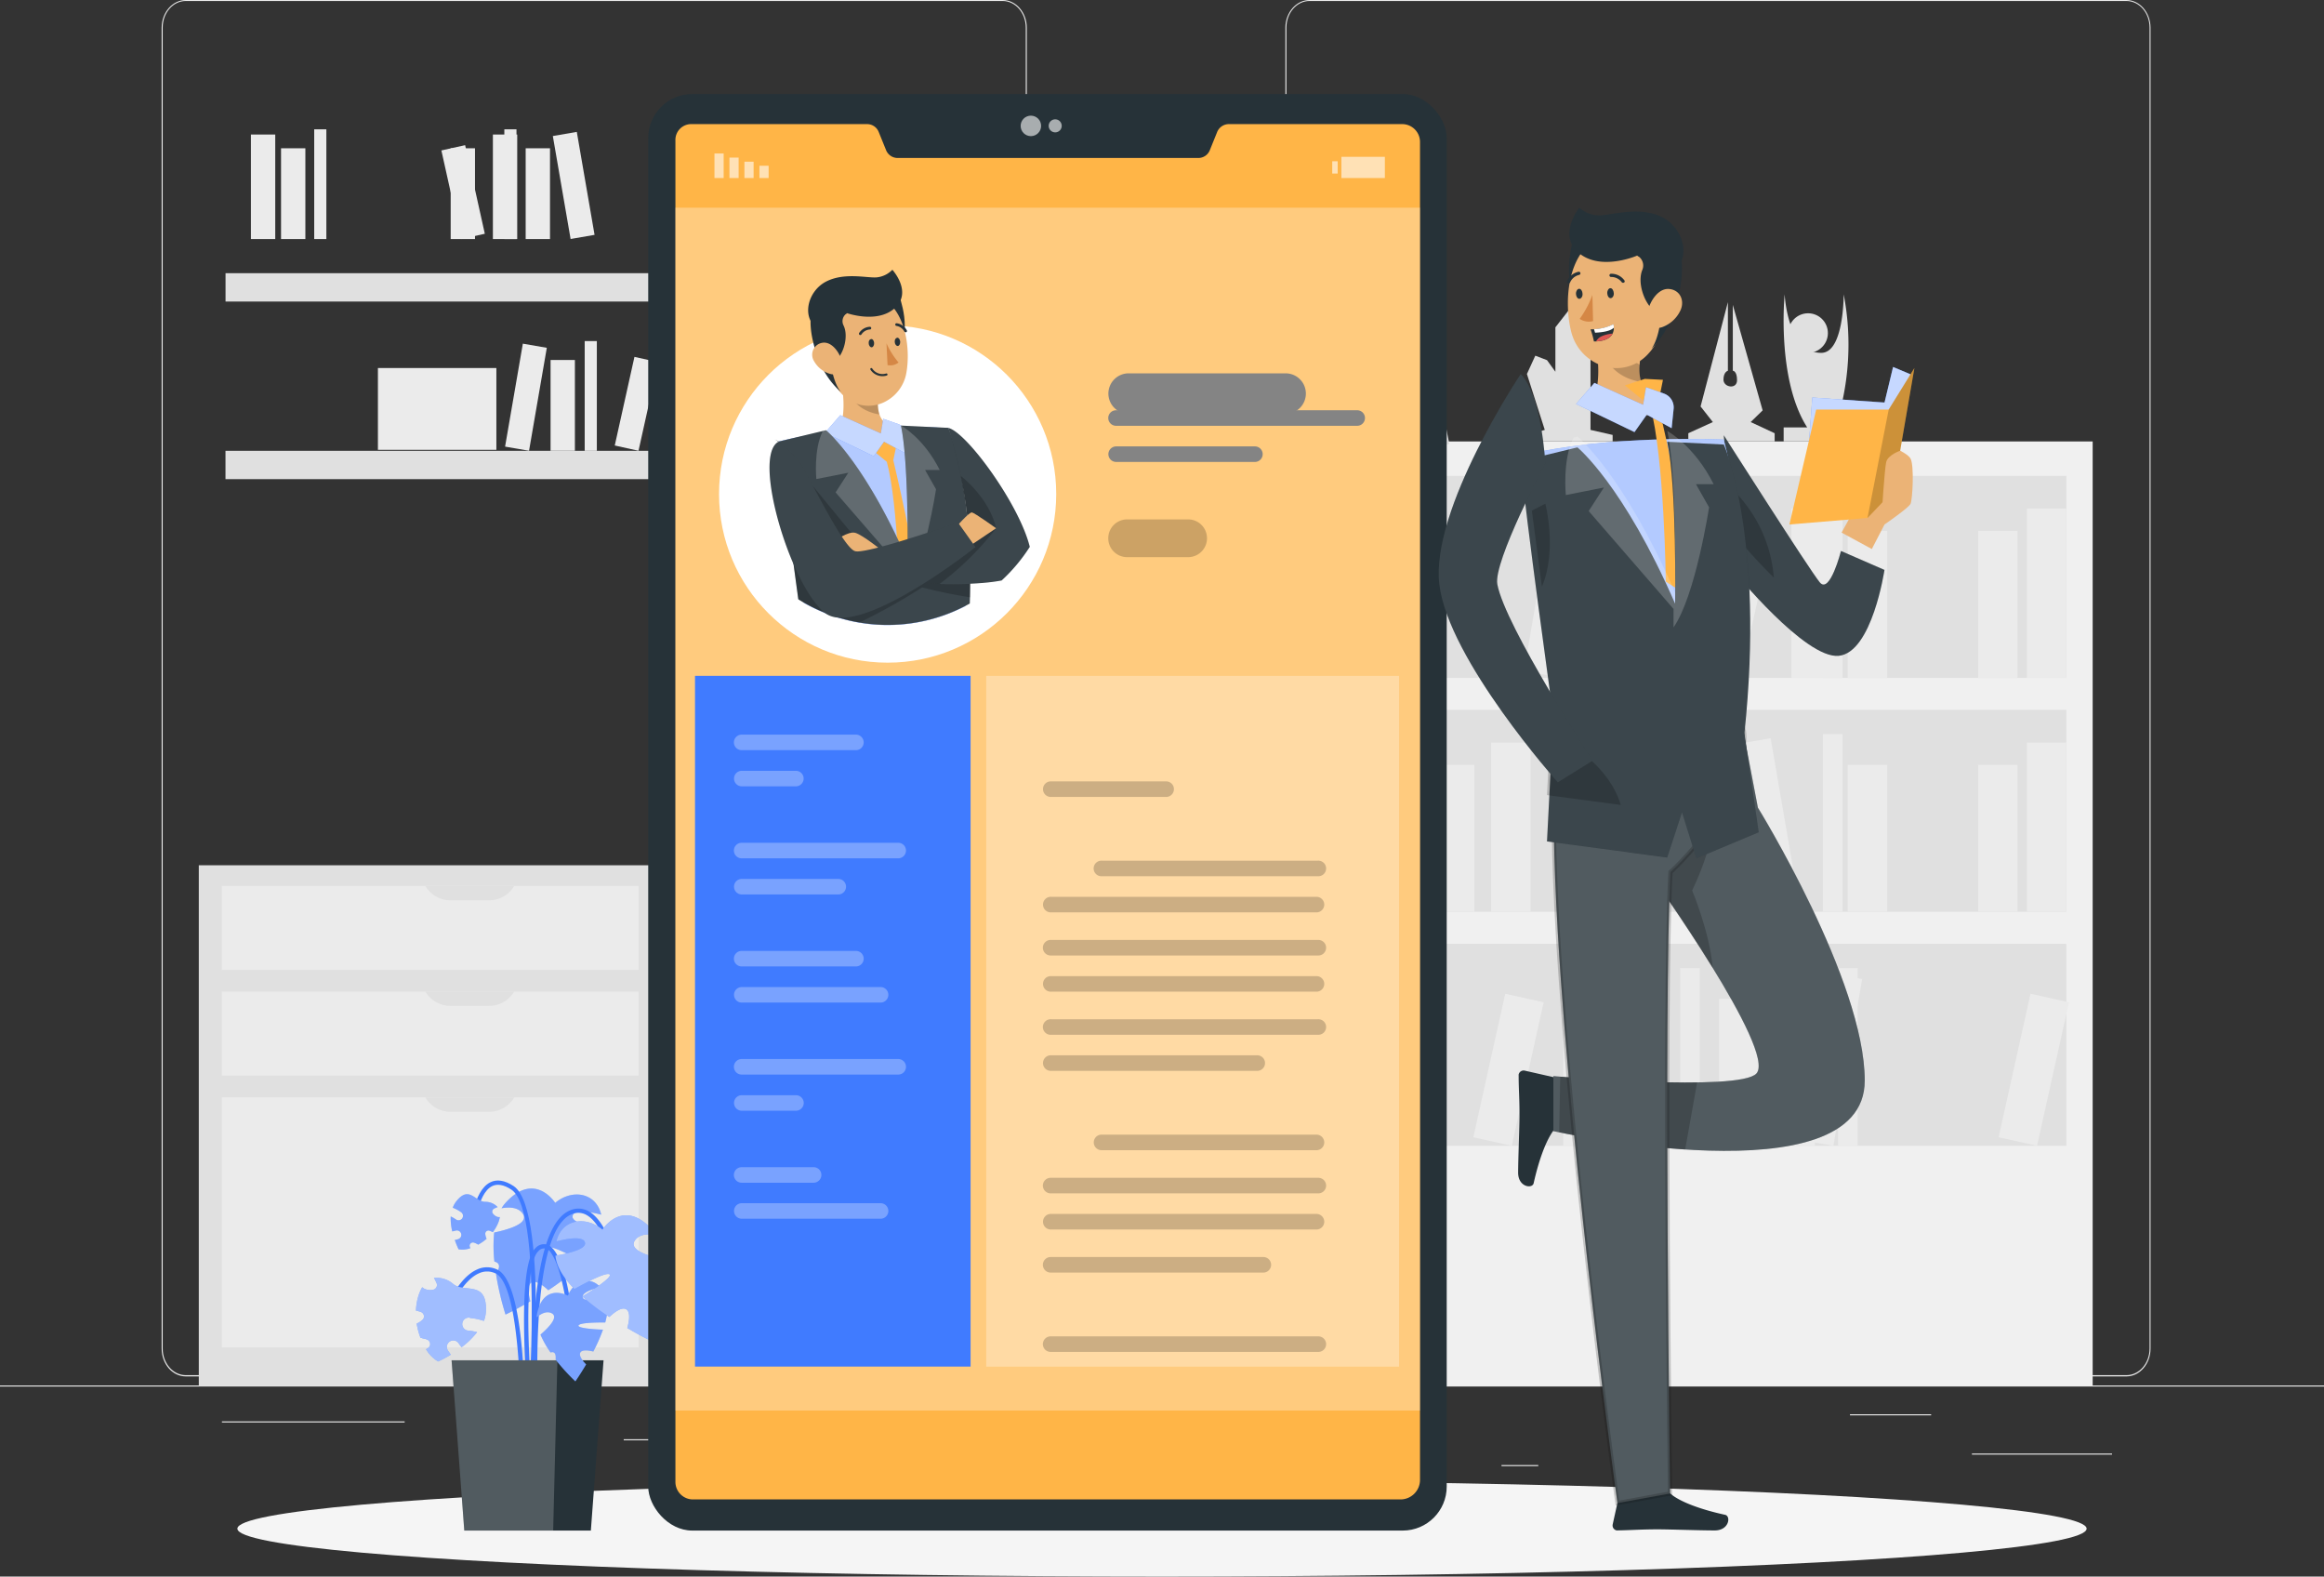 <svg xmlns="http://www.w3.org/2000/svg" width="549.326" height="372.56" viewBox="0 0 549.326 372.56">
  <rect x="0" y="0" width="549.326" height="372.56" fill="#333333" stroke="none"/>
  <g id="Personal_site-rafiki_1_" data-name="Personal site-rafiki (1)" transform="translate(0 -55)">
    <g id="freepik--background-complete--inject-63" transform="translate(0 55)">
      <rect id="Rectangle_221" data-name="Rectangle 221" width="549.326" height="0.25" transform="translate(0 327.4)" fill="#ebebeb"/>
      <rect id="Rectangle_222" data-name="Rectangle 222" width="33.12" height="0.25" transform="translate(466.106 343.49)" fill="#ebebeb"/>
      <rect id="Rectangle_223" data-name="Rectangle 223" width="8.69" height="0.25" transform="translate(354.911 346.21)" fill="#ebebeb"/>
      <rect id="Rectangle_224" data-name="Rectangle 224" width="19.19" height="0.25" transform="translate(437.276 334.21)" fill="#ebebeb"/>
      <rect id="Rectangle_225" data-name="Rectangle 225" width="43.19" height="0.25" transform="translate(52.46 335.89)" fill="#ebebeb"/>
      <rect id="Rectangle_226" data-name="Rectangle 226" width="6.33" height="0.25" transform="translate(115.007 335.89)" fill="#ebebeb"/>
      <rect id="Rectangle_227" data-name="Rectangle 227" width="93.68" height="0.25" transform="translate(147.43 340.11)" fill="#ebebeb"/>
      <path id="Path_495" data-name="Path 495" d="M237,380.259H43.91c-3.15-.006-5.7-2.945-5.7-6.567V61.51c.027-3.6,2.57-6.5,5.7-6.51H237c3.154,0,5.71,2.94,5.71,6.567V373.691C242.71,377.318,240.154,380.259,237,380.259ZM43.91,55.23c-3.012.006-5.45,2.816-5.45,6.28V373.691c0,3.464,2.438,6.273,5.45,6.28H237c3.013-.006,5.454-2.814,5.46-6.28V61.51c-.006-3.466-2.447-6.273-5.46-6.28Z" transform="translate(0 -55)" fill="#ebebeb"/>
      <path id="Path_496" data-name="Path 496" d="M453.31,380.259H260.21c-3.151-.006-5.7-2.943-5.71-6.567V61.51c.033-3.6,2.578-6.5,5.71-6.51h193.1c3.126.012,5.663,2.914,5.69,6.51V373.691C459,377.309,456.456,380.246,453.31,380.259ZM260.21,55.23c-3.013.006-5.454,2.814-5.46,6.28V373.691c.006,3.466,2.447,6.273,5.46,6.28h193.1c3.013-.006,5.454-2.814,5.46-6.28V61.51c-.006-3.466-2.447-6.273-5.46-6.28Z" transform="translate(49.326 -55)" fill="#ebebeb"/>
      <rect id="Rectangle_228" data-name="Rectangle 228" width="176.29" height="223.23" transform="translate(494.646 327.55) rotate(180)" fill="#f0f0f0"/>
      <rect id="Rectangle_229" data-name="Rectangle 229" width="163.83" height="47.74" transform="translate(488.416 160.19) rotate(180)" fill="#e0e0e0"/>
      <rect id="Rectangle_230" data-name="Rectangle 230" width="9.31" height="40.01" transform="translate(488.416 160.18) rotate(180)" fill="#ebebeb"/>
      <rect id="Rectangle_231" data-name="Rectangle 231" width="9.31" height="40.01" transform="translate(432.77 160.18) rotate(180)" fill="#ebebeb"/>
      <rect id="Rectangle_232" data-name="Rectangle 232" width="9.31" height="40.01" transform="matrix(-0.985, -0.17, 0.17, -0.985, 369.396, 160.17)" fill="#ebebeb"/>
      <rect id="Rectangle_233" data-name="Rectangle 233" width="9.31" height="34.74" transform="translate(476.886 160.19) rotate(180)" fill="#ebebeb"/>
      <rect id="Rectangle_234" data-name="Rectangle 234" width="9.31" height="34.74" transform="translate(446.064 160.19) rotate(180)" fill="#ebebeb"/>
      <rect id="Rectangle_235" data-name="Rectangle 235" width="9.31" height="34.74" transform="translate(386.647 160.19) rotate(180)" fill="#ebebeb"/>
      <rect id="Rectangle_236" data-name="Rectangle 236" width="9.31" height="34.74" transform="translate(411.371 160.177) rotate(-167.47)" fill="#ebebeb"/>
      <rect id="Rectangle_237" data-name="Rectangle 237" width="4.65" height="41.99" transform="translate(435.52 160.19) rotate(180)" fill="#ebebeb"/>
      <rect id="Rectangle_238" data-name="Rectangle 238" width="4.65" height="41.99" transform="translate(394.836 160.19) rotate(180)" fill="#ebebeb"/>
      <rect id="Rectangle_239" data-name="Rectangle 239" width="163.83" height="47.74" transform="translate(324.596 167.74)" fill="#e0e0e0"/>
      <rect id="Rectangle_240" data-name="Rectangle 240" width="9.31" height="40.01" transform="translate(302.941 175.47)" fill="#ebebeb"/>
      <rect id="Rectangle_241" data-name="Rectangle 241" width="9.31" height="40.01" transform="translate(352.465 175.47)" fill="#ebebeb"/>
      <rect id="Rectangle_242" data-name="Rectangle 242" width="9.31" height="40.01" transform="matrix(0.985, -0.17, 0.17, 0.985, 409.358, 176.038)" fill="#ebebeb"/>
      <rect id="Rectangle_243" data-name="Rectangle 243" width="9.31" height="34.74" transform="translate(315.63 180.74)" fill="#ebebeb"/>
      <rect id="Rectangle_244" data-name="Rectangle 244" width="9.31" height="34.74" transform="translate(339.171 180.74)" fill="#ebebeb"/>
      <rect id="Rectangle_245" data-name="Rectangle 245" width="9.31" height="34.74" transform="translate(398.588 180.74)" fill="#ebebeb"/>
      <rect id="Rectangle_246" data-name="Rectangle 246" width="9.31" height="34.74" transform="translate(366.677 181.553) rotate(-12.53)" fill="#ebebeb"/>
      <rect id="Rectangle_247" data-name="Rectangle 247" width="4.65" height="41.99" transform="translate(329.324 173.49)" fill="#ebebeb"/>
      <rect id="Rectangle_248" data-name="Rectangle 248" width="4.65" height="41.99" transform="translate(390.197 173.49)" fill="#ebebeb"/>
      <rect id="Rectangle_249" data-name="Rectangle 249" width="9.31" height="40.01" transform="translate(488.416 215.48) rotate(180)" fill="#ebebeb"/>
      <rect id="Rectangle_250" data-name="Rectangle 250" width="9.31" height="34.74" transform="translate(476.886 215.48) rotate(180)" fill="#ebebeb"/>
      <rect id="Rectangle_251" data-name="Rectangle 251" width="9.31" height="34.74" transform="translate(446.064 215.48) rotate(180)" fill="#ebebeb"/>
      <rect id="Rectangle_252" data-name="Rectangle 252" width="4.65" height="41.99" transform="translate(435.52 215.48) rotate(180)" fill="#ebebeb"/>
      <rect id="Rectangle_253" data-name="Rectangle 253" width="163.83" height="47.74" transform="translate(488.416 270.77) rotate(180)" fill="#e0e0e0"/>
      <rect id="Rectangle_254" data-name="Rectangle 254" width="9.31" height="40.01" transform="translate(378.811 270.77) rotate(180)" fill="#ebebeb"/>
      <rect id="Rectangle_255" data-name="Rectangle 255" width="9.31" height="40.01" transform="matrix(-0.985, -0.17, 0.17, -0.985, 315.373, 270.766)" fill="#ebebeb"/>
      <rect id="Rectangle_256" data-name="Rectangle 256" width="9.31" height="34.74" transform="translate(415.646 270.77) rotate(180)" fill="#ebebeb"/>
      <rect id="Rectangle_257" data-name="Rectangle 257" width="9.31" height="34.74" transform="translate(392.105 270.77) rotate(180)" fill="#ebebeb"/>
      <rect id="Rectangle_258" data-name="Rectangle 258" width="9.31" height="34.74" transform="translate(332.688 270.77) rotate(180)" fill="#ebebeb"/>
      <rect id="Rectangle_259" data-name="Rectangle 259" width="9.31" height="34.74" transform="translate(357.342 270.768) rotate(-167.47)" fill="#ebebeb"/>
      <rect id="Rectangle_260" data-name="Rectangle 260" width="4.65" height="41.99" transform="translate(401.796 270.77) rotate(180)" fill="#ebebeb"/>
      <rect id="Rectangle_261" data-name="Rectangle 261" width="4.65" height="41.99" transform="translate(340.934 270.77) rotate(180)" fill="#ebebeb"/>
      <rect id="Rectangle_262" data-name="Rectangle 262" width="9.31" height="40.01" transform="matrix(-0.985, -0.17, 0.17, -0.985, 433.36, 270.76)" fill="#ebebeb"/>
      <rect id="Rectangle_263" data-name="Rectangle 263" width="9.31" height="34.74" transform="translate(428.968 270.77) rotate(180)" fill="#ebebeb"/>
      <rect id="Rectangle_264" data-name="Rectangle 264" width="9.31" height="34.74" transform="translate(481.502 270.761) rotate(-167.47)" fill="#ebebeb"/>
      <rect id="Rectangle_265" data-name="Rectangle 265" width="4.65" height="41.99" transform="translate(439.116 270.77) rotate(180)" fill="#ebebeb"/>
      <path id="Path_497" data-name="Path 497" d="M418.26,159.31V156h-5.37a62.769,62.769,0,0,0,2-31.45s.08,13.73-5.23,13.83c-8.11.14-8.72-13.83-8.72-13.83s-2,20,5.32,31.45H400.7v3.31Z" transform="translate(20.903 -55)" fill="#e0e0e0"/>
      <circle id="Ellipse_23" data-name="Ellipse 23" cx="4.68" cy="4.68" r="4.68" transform="translate(422.701 74.03)" fill="#e0e0e0"/>
      <path id="Path_498" data-name="Path 498" d="M382.26,159.31v-1.93l-5.67-2.64,2.83-2.76-7.05-24.93v15.56s1,0,1,2.24-3.21,1.72-3.21-.13,1.05-2.11,1.05-2.11V126.39l-6.46,24.66,2.9,3.69-5.8,2.64v1.93Z" transform="translate(37.217 -55)" fill="#e0e0e0"/>
      <path id="Path_499" data-name="Path 499" d="M347.53,159.31v-1.53l-5.23-1.19V133.71l-4.48-6.26-3.82,4.9v10.5l-1.98-2.74-2.77-1.06-1.98,4.33,4.22,13.21-4.22,1.19v1.53Z" transform="translate(33.65 -55)" fill="#e0e0e0"/>
      <path id="Path_500" data-name="Path 500" d="M312.84,160.01l-6.41-32.56H286.8l4.65,18.46-6.88,13.4Z" transform="translate(29.756 -55)" fill="#e0e0e0"/>
      <rect id="Rectangle_266" data-name="Rectangle 266" width="130.44" height="6.7" transform="translate(53.31 64.558)" fill="#e0e0e0"/>
      <rect id="Rectangle_267" data-name="Rectangle 267" width="5.75" height="24.7" transform="translate(59.31 31.79)" fill="#ebebeb"/>
      <rect id="Rectangle_268" data-name="Rectangle 268" width="5.75" height="24.7" transform="translate(116.506 31.79)" fill="#ebebeb"/>
      <rect id="Rectangle_269" data-name="Rectangle 269" width="5.75" height="24.7" transform="matrix(0.985, -0.17, 0.17, 0.985, 130.674, 32.147)" fill="#ebebeb"/>
      <rect id="Rectangle_270" data-name="Rectangle 270" width="5.75" height="21.45" transform="translate(66.43 35.04)" fill="#ebebeb"/>
      <rect id="Rectangle_271" data-name="Rectangle 271" width="5.75" height="21.45" transform="translate(106.527 35.04)" fill="#ebebeb"/>
      <rect id="Rectangle_272" data-name="Rectangle 272" width="5.75" height="21.45" transform="translate(124.255 35.04)" fill="#ebebeb"/>
      <rect id="Rectangle_273" data-name="Rectangle 273" width="5.75" height="21.45" transform="translate(104.331 35.551) rotate(-12.53)" fill="#ebebeb"/>
      <rect id="Rectangle_274" data-name="Rectangle 274" width="2.87" height="25.93" transform="translate(74.27 30.56)" fill="#ebebeb"/>
      <rect id="Rectangle_275" data-name="Rectangle 275" width="2.87" height="25.93" transform="translate(119.211 30.56)" fill="#ebebeb"/>
      <rect id="Rectangle_276" data-name="Rectangle 276" width="28" height="19.33" transform="translate(158.198 36.94)" fill="#ebebeb"/>
      <rect id="Rectangle_277" data-name="Rectangle 277" width="130.44" height="6.7" transform="translate(183.74 113.23) rotate(180)" fill="#e0e0e0"/>
      <rect id="Rectangle_278" data-name="Rectangle 278" width="5.75" height="24.7" transform="translate(194.905 106.53) rotate(180)" fill="#ebebeb"/>
      <rect id="Rectangle_279" data-name="Rectangle 279" width="5.75" height="24.7" transform="translate(164.341 106.53) rotate(180)" fill="#ebebeb"/>
      <rect id="Rectangle_280" data-name="Rectangle 280" width="5.75" height="24.7" transform="matrix(-0.985, -0.17, 0.17, -0.985, 125.051, 106.519)" fill="#ebebeb"/>
      <rect id="Rectangle_281" data-name="Rectangle 281" width="5.75" height="21.45" transform="translate(187.074 106.52) rotate(180)" fill="#ebebeb"/>
      <rect id="Rectangle_282" data-name="Rectangle 282" width="5.75" height="21.45" transform="translate(172.557 106.52) rotate(180)" fill="#ebebeb"/>
      <rect id="Rectangle_283" data-name="Rectangle 283" width="5.75" height="21.45" transform="translate(135.889 106.52) rotate(180)" fill="#ebebeb"/>
      <rect id="Rectangle_284" data-name="Rectangle 284" width="5.75" height="21.45" transform="translate(150.925 106.52) rotate(-167.47)" fill="#ebebeb"/>
      <rect id="Rectangle_285" data-name="Rectangle 285" width="2.87" height="25.93" transform="translate(178.647 106.53) rotate(180)" fill="#ebebeb"/>
      <rect id="Rectangle_286" data-name="Rectangle 286" width="2.87" height="25.93" transform="translate(141.075 106.53) rotate(180)" fill="#ebebeb"/>
      <rect id="Rectangle_287" data-name="Rectangle 287" width="28" height="19.33" transform="translate(117.329 106.3) rotate(180)" fill="#ebebeb"/>
      <rect id="Rectangle_288" data-name="Rectangle 288" width="109.39" height="123.08" transform="translate(46.99 204.47)" fill="#e0e0e0"/>
      <rect id="Rectangle_289" data-name="Rectangle 289" width="98.53" height="19.82" transform="translate(52.42 209.37)" fill="#ebebeb"/>
      <rect id="Rectangle_290" data-name="Rectangle 290" width="98.53" height="19.82" transform="translate(52.42 234.34)" fill="#ebebeb"/>
      <rect id="Rectangle_291" data-name="Rectangle 291" width="98.53" height="59.1" transform="translate(52.42 259.31)" fill="#ebebeb"/>
      <path id="Path_501" data-name="Path 501" d="M106.27,267.76H97.1a6.9,6.9,0,0,1-5.94-3.39h21A6.9,6.9,0,0,1,106.27,267.76Z" transform="translate(9.387 -55)" fill="#e0e0e0"/>
      <path id="Path_502" data-name="Path 502" d="M106.27,292.7H97.1a6.9,6.9,0,0,1-5.94-3.39h21A6.9,6.9,0,0,1,106.27,292.7Z" transform="translate(9.387 -55)" fill="#e0e0e0"/>
      <path id="Path_503" data-name="Path 503" d="M106.27,317.73H97.1a6.89,6.89,0,0,1-5.94-3.4h21a6.89,6.89,0,0,1-5.89,3.4Z" transform="translate(9.387 -55)" fill="#e0e0e0"/>
    </g>
    <g id="freepik--Shadow--inject-63" transform="translate(56.11 404.92)">
      <ellipse id="freepik--path--inject-63" cx="218.553" cy="11.32" rx="218.553" ry="11.32" fill="#f5f5f5"/>
    </g>
    <g id="freepik--Plant--inject-63" transform="translate(98.322 333.97)">
      <path id="Path_504" data-name="Path 504" d="M107.85,342.4c-.21,1.47,3.77,2.44,7,3-.26,2.67-2,5.37-4.49,7.89-3.09-1.74-7.49-4-8.3-3.48s3.62,3.53,6.44,5.25a57.058,57.058,0,0,1-6.39,4.84c-1.38-1.29-3-2.43-4-1.81s-.73,2.63-.24,4.42c-3.36,1.95-5.87,3.14-5.87,3.14a67.5,67.5,0,0,1-2.24-9.53c.17-.33.34-.67.49-1,.54-1.25,0-1.78-.88-2a32.82,32.82,0,0,1-.05-6.86c3.79-.8,8.41-2.27,6.68-4.55-1-1.38-3-1.53-4.94-1.19a8.52,8.52,0,0,1,.94-1.27c6.92-7.62,11.74,0,11.74,0,4-3.35,9.66-2.45,10.88,2.79C112.42,341.45,108.11,340.59,107.85,342.4Z" transform="translate(-70.83 -333.97)" fill="#407bff"/>
      <path id="Path_505" data-name="Path 505" d="M107.85,342.4c-.21,1.47,3.77,2.44,7,3-.26,2.67-2,5.37-4.49,7.89-3.09-1.74-7.49-4-8.3-3.48s3.62,3.53,6.44,5.25a57.058,57.058,0,0,1-6.39,4.84c-1.38-1.29-3-2.43-4-1.81s-.73,2.63-.24,4.42c-3.36,1.95-5.87,3.14-5.87,3.14a67.5,67.5,0,0,1-2.24-9.53c.17-.33.34-.67.49-1,.54-1.25,0-1.78-.88-2a32.82,32.82,0,0,1-.05-6.86c3.79-.8,8.41-2.27,6.68-4.55-1-1.38-3-1.53-4.94-1.19a8.52,8.52,0,0,1,.94-1.27c6.92-7.62,11.74,0,11.74,0,4-3.35,9.66-2.45,10.88,2.79C112.42,341.45,108.11,340.59,107.85,342.4Z" transform="translate(-70.83 -333.97)" fill="#fff" opacity="0.3"/>
      <path id="Path_506" data-name="Path 506" d="M99.22,398.39l1-.08c0-.52-4.1-51.53,7.35-56.34a3.88,3.88,0,0,1,3.47.09c4.14,2.15,6.12,11.08,6.14,11.17l1-.21c-.09-.39-2.11-9.48-6.66-11.85a4.88,4.88,0,0,0-4.32-.12C95.07,346.14,99,396.26,99.22,398.39Z" transform="translate(-70.83 -333.97)" fill="#407bff"/>
      <path id="Path_507" data-name="Path 507" d="M97.78,397.28c.2-2.29,4.87-56.26-3.87-62-2.09-1.38-4-1.67-5.54-.87-4.13,2.09-4.68,10.91-4.7,11.29l1,.05c0-.08.53-8.62,4.15-10.45,1.24-.62,2.77-.35,4.55.81,8.24,5.41,3.46,60.52,3.41,61.08Z" transform="translate(-70.83 -333.97)" fill="#407bff"/>
      <path id="Path_508" data-name="Path 508" d="M96.46,401.65C96.53,399.89,98,358.58,90,355a5.55,5.55,0,0,0-4.73,0c-5.46,2.4-8.83,12.58-9,13l1,.31c0-.1,3.37-10.18,8.42-12.4a4.56,4.56,0,0,1,3.92,0c6.1,2.77,6.3,34,5.86,45.74Z" transform="translate(-70.83 -333.97)" fill="#407bff"/>
      <path id="Path_509" data-name="Path 509" d="M98.49,399.76l1-.12c-1.4-12.29-4.08-45.06.3-49a1.72,1.72,0,0,1,1.79-.55c2.93,1.13,4.72,11.78,5.16,15.8l1-.11c-.17-1.54-1.77-15.08-5.8-16.62a2.64,2.64,0,0,0-2.82.74C93.45,355,98.28,397.93,98.49,399.76Z" transform="translate(-70.83 -333.97)" fill="#407bff"/>
      <path id="Path_510" data-name="Path 510" d="M115.17,376.45H79.25l3,40.24h29.92Z" transform="translate(-70.83 -333.97)" fill="#263238"/>
      <path id="Path_511" data-name="Path 511" d="M104.26,376.45l-1,40.24H82.25l-3-40.24Z" transform="translate(-70.83 -333.97)" fill="#fff" opacity="0.2"/>
      <path id="Path_512" data-name="Path 512" d="M110.28,361.68c.38,1,3.17.21,5.36-.57.75,1.73.58,4-.07,6.4-2.5,0-6,.08-6.31.7s3.44.94,5.77,1a39.919,39.919,0,0,1-2.28,5.17c-1.3-.32-2.68-.46-3.07.25s.46,1.87,1.37,2.8c-1.4,2.36-2.54,4-2.54,4a48.119,48.119,0,0,1-4.65-5.11v-.81c-.09-.95-.6-1.1-1.21-.9a22.78,22.78,0,0,1-2.39-4.22c2.07-1.79,4.41-4.28,2.56-5.1-1.11-.49-2.34.07-3.45,1a5.81,5.81,0,0,1,.14-1.11c1.65-7.07,7.24-4,7.24-4,1.33-3.44,5.12-4.82,7.67-2C112.78,359.52,109.82,360.47,110.28,361.68Z" transform="translate(-70.83 -333.97)" fill="#407bff"/>
      <path id="Path_513" data-name="Path 513" d="M110.28,361.68c.38,1,3.17.21,5.36-.57.75,1.73.58,4-.07,6.4-2.5,0-6,.08-6.31.7s3.44.94,5.77,1a39.919,39.919,0,0,1-2.28,5.17c-1.3-.32-2.68-.46-3.07.25s.46,1.87,1.37,2.8c-1.4,2.36-2.54,4-2.54,4a48.119,48.119,0,0,1-4.65-5.11v-.81c-.09-.95-.6-1.1-1.21-.9a22.78,22.78,0,0,1-2.39-4.22c2.07-1.79,4.41-4.28,2.56-5.1-1.11-.49-2.34.07-3.45,1a5.81,5.81,0,0,1,.14-1.11c1.65-7.07,7.24-4,7.24-4,1.33-3.44,5.12-4.82,7.67-2C112.78,359.52,109.82,360.47,110.28,361.68Z" transform="translate(-70.83 -333.97)" fill="#fff" opacity="0.3"/>
      <path id="Path_514" data-name="Path 514" d="M83.61,366.46a13.49,13.49,0,0,1,3.28.69,7.361,7.361,0,0,0,.48-2.38c.23-7.25-5-4.19-7.7-6.32A5.93,5.93,0,0,0,75.09,357a12,12,0,0,1,.62,1.24,1.14,1.14,0,0,1-.88,1.55,3.22,3.22,0,0,1-2-.24,2.751,2.751,0,0,1-.53-.36,10,10,0,0,0-1,2.42,13.52,13.52,0,0,0-.47,3.1,10.366,10.366,0,0,1,1.21.34,1.13,1.13,0,0,1,.45,1.73,5.3,5.3,0,0,1-1.49,1,16.9,16.9,0,0,0,.91,3.39.8.8,0,0,1,.37.06c.12.06.52.12.78.19a2.321,2.321,0,0,1,.44.16,1.13,1.13,0,0,1,.25,1.93,6,6,0,0,1-.54.33,7.93,7.93,0,0,0,2.87,2.89,28.6,28.6,0,0,0,3-1.61c-.22-.29-.43-.58-.63-.88a1.67,1.67,0,0,1-.31-1.14,1.55,1.55,0,0,1,1.72-1.33,1.58,1.58,0,0,1,1,.59,10.077,10.077,0,0,0,.76,1,18.879,18.879,0,0,0,3.68-3.58h-.11a11.737,11.737,0,0,0-2-.34,1.54,1.54,0,1,1,.4-3.05Z" transform="translate(-70.83 -333.97)" fill="#407bff"/>
      <path id="Path_515" data-name="Path 515" d="M83.61,366.46a13.49,13.49,0,0,1,3.28.69,7.361,7.361,0,0,0,.48-2.38c.23-7.25-5-4.19-7.7-6.32A5.93,5.93,0,0,0,75.09,357a12,12,0,0,1,.62,1.24,1.14,1.14,0,0,1-.88,1.55,3.22,3.22,0,0,1-2-.24,2.751,2.751,0,0,1-.53-.36,10,10,0,0,0-1,2.42,13.52,13.52,0,0,0-.47,3.1,10.366,10.366,0,0,1,1.21.34,1.13,1.13,0,0,1,.45,1.73,5.3,5.3,0,0,1-1.49,1,16.9,16.9,0,0,0,.91,3.39.8.8,0,0,1,.37.06c.12.06.52.12.78.19a2.321,2.321,0,0,1,.44.16,1.13,1.13,0,0,1,.25,1.93,6,6,0,0,1-.54.33,7.93,7.93,0,0,0,2.87,2.89,28.6,28.6,0,0,0,3-1.61c-.22-.29-.43-.58-.63-.88a1.67,1.67,0,0,1-.31-1.14,1.55,1.55,0,0,1,1.72-1.33,1.58,1.58,0,0,1,1,.59,10.077,10.077,0,0,0,.76,1,18.879,18.879,0,0,0,3.68-3.58h-.11a11.737,11.737,0,0,0-2-.34,1.54,1.54,0,1,1,.4-3.05Z" transform="translate(-70.83 -333.97)" fill="#fff" opacity="0.5"/>
      <path id="Path_516" data-name="Path 516" d="M81.53,341.48a9,9,0,0,0-2-1.08,5.169,5.169,0,0,1,.79-1.46c3.06-3.91,4.45,0,6.82.06a4,4,0,0,1,3,1.25,6.736,6.736,0,0,0-.87.38.79.79,0,0,0-.22,1.2,2.29,2.29,0,0,0,1.18.77,3.13,3.13,0,0,0,.43,0,6.761,6.761,0,0,1-.54,1.71A10,10,0,0,1,89,346.18a7.911,7.911,0,0,0-.79-.35.76.76,0,0,0-1,.7,3.29,3.29,0,0,0,.32,1.21,11.751,11.751,0,0,1-2,1.39,1.638,1.638,0,0,0-.22-.14c-.16-.09-.33-.16-.49-.24l-.3-.11a.8.8,0,0,0-.74.17.76.76,0,0,0-.24.74,3.31,3.31,0,0,0,.14.41,5.5,5.5,0,0,1-2.78.26,20.826,20.826,0,0,1-.89-2.19c.24-.06.48-.11.71-.18a1.19,1.19,0,0,0,.67-.47,1.055,1.055,0,0,0-1.12-1.59c-.28.08-.57.14-.86.21a13.141,13.141,0,0,1-.37-3.5h.08a8.25,8.25,0,0,1,1.22.71,1.051,1.051,0,0,0,1.19-1.73Z" transform="translate(-70.83 -333.97)" fill="#407bff"/>
      <path id="Path_517" data-name="Path 517" d="M81.53,341.48a9,9,0,0,0-2-1.08,5.169,5.169,0,0,1,.79-1.46c3.06-3.91,4.45,0,6.82.06a4,4,0,0,1,3,1.25,6.736,6.736,0,0,0-.87.38.79.79,0,0,0-.22,1.2,2.29,2.29,0,0,0,1.18.77,3.13,3.13,0,0,0,.43,0,6.761,6.761,0,0,1-.54,1.71A10,10,0,0,1,89,346.18a7.911,7.911,0,0,0-.79-.35.76.76,0,0,0-1,.7,3.29,3.29,0,0,0,.32,1.21,11.751,11.751,0,0,1-2,1.39,1.638,1.638,0,0,0-.22-.14c-.16-.09-.33-.16-.49-.24l-.3-.11a.8.8,0,0,0-.74.17.76.76,0,0,0-.24.74,3.31,3.31,0,0,0,.14.41,5.5,5.5,0,0,1-2.78.26,20.826,20.826,0,0,1-.89-2.19c.24-.06.48-.11.71-.18a1.19,1.19,0,0,0,.67-.47,1.055,1.055,0,0,0-1.12-1.59c-.28.08-.57.14-.86.21a13.141,13.141,0,0,1-.37-3.5h.08a8.25,8.25,0,0,1,1.22.71,1.051,1.051,0,0,0,1.19-1.73Z" transform="translate(-70.83 -333.97)" fill="#fff" opacity="0.3"/>
      <path id="Path_518" data-name="Path 518" d="M110.8,348.73c.21,1.47-3.77,2.44-7,3,.26,2.67,2,5.36,4.49,7.88,3.09-1.74,7.49-4,8.3-3.47s-3.62,3.53-6.44,5.24a57.057,57.057,0,0,0,6.39,4.84c1.38-1.29,3-2.42,4-1.81s.73,2.64.24,4.42c3.36,2,5.87,3.15,5.87,3.15a67.5,67.5,0,0,0,2.24-9.53c-.17-.34-.34-.67-.49-1-.54-1.25,0-1.79.88-2a32.91,32.91,0,0,0,.05-6.87c-3.79-.79-8.41-2.27-6.68-4.55,1-1.37,3-1.53,4.94-1.18a8.612,8.612,0,0,0-.94-1.28c-6.92-7.62-11.74,0-11.74,0-4-3.35-9.66-2.44-10.88,2.79C106.23,347.77,110.54,346.91,110.8,348.73Z" transform="translate(-70.83 -333.97)" fill="#407bff"/>
      <path id="Path_519" data-name="Path 519" d="M110.8,348.73c.21,1.47-3.77,2.44-7,3,.26,2.67,2,5.36,4.49,7.88,3.09-1.74,7.49-4,8.3-3.47s-3.62,3.53-6.44,5.24a57.057,57.057,0,0,0,6.39,4.84c1.38-1.29,3-2.42,4-1.81s.73,2.64.24,4.42c3.36,2,5.87,3.15,5.87,3.15a67.5,67.5,0,0,0,2.24-9.53c-.17-.34-.34-.67-.49-1-.54-1.25,0-1.79.88-2a32.91,32.91,0,0,0,.05-6.87c-3.79-.79-8.41-2.27-6.68-4.55,1-1.37,3-1.53,4.94-1.18a8.612,8.612,0,0,0-.94-1.28c-6.92-7.62-11.74,0-11.74,0-4-3.35-9.66-2.44-10.88,2.79C106.23,347.77,110.54,346.91,110.8,348.73Z" transform="translate(-70.83 -333.97)" fill="#fff" opacity="0.5"/>
    </g>
    <g id="freepik--Device--inject-63" transform="translate(153.22 77.22)">
      <rect id="Rectangle_292" data-name="Rectangle 292" width="188.74" height="339.47" rx="10.4" fill="#263238"/>
      <path id="Path_520" data-name="Path 520" d="M314.69,88.59V404.71a4.62,4.62,0,0,1-4.69,4.62H142.88a4.14,4.14,0,0,1-4.19-4.24V88.21a3.73,3.73,0,0,1,3.59-3.88h41.78a2.94,2.94,0,0,1,2.69,1.88l1.73,4.26a2.94,2.94,0,0,0,2.69,1.86H262.3A2.91,2.91,0,0,0,265,90.5l1.73-4.28a3,3,0,0,1,2.69-1.89H310.6a4.22,4.22,0,0,1,4.09,4.26Z" transform="translate(-132.26 -77.22)" fill="#ffb547"/>
      <rect id="Rectangle_293" data-name="Rectangle 293" width="176" height="284.25" transform="translate(6.43 26.86)" fill="#fff" opacity="0.3"/>
      <circle id="Ellipse_24" data-name="Ellipse 24" cx="39.85" cy="39.85" r="39.85" transform="translate(16.74 54.677)" fill="#fff"/>
      <circle id="Ellipse_25" data-name="Ellipse 25" cx="2.42" cy="2.42" r="2.42" transform="translate(88.03 5.11)" fill="#fff" opacity="0.6"/>
      <path id="Path_521" data-name="Path 521" d="M230,84.75a1.54,1.54,0,1,1-.451-1.1,1.55,1.55,0,0,1,.451,1.1Z" transform="translate(-132.26 -77.22)" fill="#fff" opacity="0.6"/>
      <rect id="Rectangle_294" data-name="Rectangle 294" width="2.17" height="2.9" transform="translate(28.46 19.85) rotate(180)" fill="#fff" opacity="0.6"/>
      <rect id="Rectangle_295" data-name="Rectangle 295" width="2.17" height="3.86" transform="translate(24.91 19.85) rotate(180)" fill="#fff" opacity="0.6"/>
      <rect id="Rectangle_296" data-name="Rectangle 296" width="2.17" height="4.83" transform="translate(21.37 19.85) rotate(180)" fill="#fff" opacity="0.6"/>
      <rect id="Rectangle_297" data-name="Rectangle 297" width="2.17" height="5.8" transform="translate(17.83 19.85) rotate(180)" fill="#fff" opacity="0.6"/>
      <rect id="Rectangle_298" data-name="Rectangle 298" width="1.29" height="2.9" transform="translate(161.68 15.89)" fill="#fff" opacity="0.6"/>
      <rect id="Rectangle_299" data-name="Rectangle 299" width="10.27" height="5.01" transform="translate(174.12 19.85) rotate(180)" fill="#fff" opacity="0.6"/>
      <g id="freepik--group--inject-63" transform="translate(16.74 38.01)">
        <path id="Path_522" data-name="Path 522" d="M194,156c-8.26.1-20.63.75-30.91,3.34,0,0,1.51,7.58,3.15,17.89.61,3.84,1.24,8,1.82,12.39.08.65.17,1.3.25,2l.12,1c.16,1.31.32,2.63.47,3.94a8.583,8.583,0,0,0,.1.87,39.87,39.87,0,0,0,38.21.79c-.08-13.32-.9-30.23-4.05-42A73.884,73.884,0,0,0,194,156Z" transform="translate(-149 -115.23)" fill="#407bff"/>
        <path id="Path_523" data-name="Path 523" d="M194,156c-8.26.1-20.63.75-30.91,3.34,0,0,1.51,7.58,3.15,17.89.61,3.84,1.24,8,1.82,12.39.08.65.17,1.3.25,2l.12,1c.16,1.31.32,2.63.47,3.94a8.583,8.583,0,0,0,.1.87,39.87,39.87,0,0,0,38.21.79c-.08-13.32-.9-30.23-4.05-42A73.884,73.884,0,0,0,194,156Z" transform="translate(-149 -115.23)" fill="#fff" opacity="0.6"/>
        <path id="Path_524" data-name="Path 524" d="M176.53,157.63c3.3,3,11.37,1.89,11.37,1.89s5-1.38,4-3c-3-.49-4.41-1.88-5-3.65a8.8,8.8,0,0,1-.3-3.39,11.244,11.244,0,0,1,.25-1.9l-10-7.39C178.16,145.11,179.76,154.09,176.53,157.63Z" transform="translate(-149 -115.23)" fill="#ebb376"/>
        <path id="Path_525" data-name="Path 525" d="M179.15,144.93c.4,6,5.32,7.64,7.73,8a8.8,8.8,0,0,1-.3-3.39Z" transform="translate(-149 -115.23)" opacity="0.2"/>
        <path id="Path_526" data-name="Path 526" d="M191.56,124.84s3.42,8.79-.63,13.37-7.84-12.36-7.84-12.36Z" transform="translate(-149 -115.23)" fill="#263238"/>
        <path id="Path_527" data-name="Path 527" d="M178.52,148.58a8.49,8.49,0,0,0,10.21,1.08,9.45,9.45,0,0,0,4.29-5.45,9.162,9.162,0,0,0,.24-1c1.13-6.1-.29-16-7-18.33a9.18,9.18,0,0,0-12.17,9.81C174.84,141.38,175,145.34,178.52,148.58Z" transform="translate(-149 -115.23)" fill="#ebb376"/>
        <path id="Path_528" data-name="Path 528" d="M184.37,136.07c0,.55.33,1,.69,1s.62-.47.6-1-.34-1-.7-.95S184.34,135.52,184.37,136.07Z" transform="translate(-149 -115.23)" fill="#263238"/>
        <path id="Path_529" data-name="Path 529" d="M190.53,135.76c0,.54.34,1,.7,1s.62-.48.59-1-.34-1-.7-.95S190.5,135.24,190.53,135.76Z" transform="translate(-149 -115.23)" fill="#263238"/>
        <path id="Path_530" data-name="Path 530" d="M188.58,136.13a19.42,19.42,0,0,0,2.85,4.53,3.15,3.15,0,0,1-2.6.62Z" transform="translate(-149 -115.23)" fill="#d58745"/>
        <path id="Path_531" data-name="Path 531" d="M182.35,134.18a.35.35,0,0,0,.31-.15,2.57,2.57,0,0,1,2-1.17.32.32,0,0,0,0-.64h0a3.2,3.2,0,0,0-2.53,1.45.33.33,0,0,0,.07.45h0A.59.59,0,0,0,182.35,134.18Z" transform="translate(-149 -115.23)" fill="#263238"/>
        <path id="Path_532" data-name="Path 532" d="M193.07,133.5a.31.31,0,0,0,.19,0,.32.32,0,0,0,.13-.43h0a3.17,3.17,0,0,0-2.4-1.68.3.3,0,0,0-.34.29h0a.33.33,0,0,0,.29.34h0a2.58,2.58,0,0,1,1.88,1.36A.3.3,0,0,0,193.07,133.5Z" transform="translate(-149 -115.23)" fill="#263238"/>
        <path id="Path_533" data-name="Path 533" d="M178.6,126.12l.65,2.9a2.2,2.2,0,0,0-.83,2.87c1.19,2.38.17,6.36-1.58,8.07,0,0-.16-1.06-1-.72s-.08,5.9,1.95,8.39a19.6,19.6,0,0,1-5.49-8.35c-1.93-5.28-2-9.28-1.15-11.49Z" transform="translate(-149 -115.23)" fill="#263238"/>
        <path id="Path_534" data-name="Path 534" d="M171.47,140.36a6.37,6.37,0,0,0,3.81,3c2.15.6,3.23-1.32,2.64-3.36-.54-1.8-2.31-4.35-4.48-4a2.85,2.85,0,0,0-1.97,4.36Z" transform="translate(-149 -115.23)" fill="#ebb376"/>
        <path id="Path_535" data-name="Path 535" d="M179.25,129s7.24,2.57,11.36-1.25-.64-9-.64-9a6,6,0,0,1-3.76,1.8c-2.31.16-7.64-1.23-11.93,1s-5.9,8.37-2,11.17Z" transform="translate(-149 -115.23)" fill="#263238"/>
        <path id="Path_536" data-name="Path 536" d="M185,142.22a3.14,3.14,0,0,0,3.57,1.28" transform="translate(-149 -115.23)" fill="none" stroke="#263238" stroke-linecap="round" stroke-linejoin="round" stroke-width="0.5"/>
        <path id="Path_537" data-name="Path 537" d="M191.19,159l-1,4.75s5.53,23.07,6.72,35l-2,2-3.17-2s-.28-24.37-3.08-34.61l-5-4.11,4-1.27Z" transform="translate(-149 -115.23)" fill="#ffb547"/>
        <path id="Path_538" data-name="Path 538" d="M177.66,153.11l9.59,4.32.56-3.46,3.53,1.24a2.9,2.9,0,0,1,1.92,3l-.4,3.81L188,159.38l-2.43,3.43-11.52-5.55Z" transform="translate(-149 -115.23)" fill="#407bff"/>
        <path id="Path_539" data-name="Path 539" d="M177.66,153.11l9.59,4.32.56-3.46,3.53,1.24a2.9,2.9,0,0,1,1.92,3l-.4,3.81L188,159.38l-2.43,3.43-11.52-5.55Z" transform="translate(-149 -115.23)" fill="#fff" opacity="0.7"/>
        <path id="Path_540" data-name="Path 540" d="M187,115.23c-22,0-38,25.58-38,47.58a39.834,39.834,0,0,0,18.768,33.815c-1.748-12.785-4.168-31.115-4.648-37.275l11.19-2.68s9.05,7.36,19.28,30.83c0,0,.37-22.93-1.56-31.93l11.16.54s6,13.25,5.11,41.48a39.82,39.82,0,0,0,20.4-34.78C228.7,140.81,209,115.23,187,115.23Z" transform="translate(-149 -115.23)" fill="none"/>
        <path id="Path_541" data-name="Path 541" d="M203.19,156.11,192,155.57c1.93,9,1.56,31.93,1.56,31.93-10.23-23.47-19.28-30.83-19.28-30.83l-11.19,2.68c.48,6.16,2.9,24.49,4.64,37.27a39.84,39.84,0,0,0,40.54,1C209.15,169.36,203.19,156.11,203.19,156.11Z" transform="translate(-149 -115.23)" fill="#263238"/>
        <path id="Path_542" data-name="Path 542" d="M208.36,188c-.54-21.65-5.17-31.86-5.17-31.86L192,155.57c1.65,7.72,1.61,25.72,1.57,30.66v1.26l-.58-1.33c-10-22.41-18.69-29.5-18.69-29.5l-.77.19-10.41,2.5c.27,3.49,1.16,10.88,2.19,19,.34,2.57.68,5.2,1,7.8s.66,4.89,1,7.2c.15,1.14.3,2.24.45,3.31a39.85,39.85,0,0,0,40.56,1,13.289,13.289,0,0,1,.05-1.43Q208.45,191.82,208.36,188Z" transform="translate(-149 -115.23)" fill="#fff" opacity="0.1"/>
        <path id="Path_543" data-name="Path 543" d="M197.7,166.06l2.59,4.56s-2.69,17.56-7,23.67v-3.63l-16.74-19.3,3-4.64L172,168.2s-.7-7,1.54-11.35l.77-.18s9.05,7.37,19.27,30.83c0,0,.38-22.94-1.55-31.93,0,0,5.33,2.89,9.13,10.49Z" transform="translate(-149 -115.23)" fill="#fff" opacity="0.2"/>
        <path id="Path_544" data-name="Path 544" d="M187,115.23c-22,0-38,25.58-38,47.58a39.81,39.81,0,0,0,18.76,33.81c-.15-1.07-.3-2.17-.45-3.31-.31-2.31-.63-4.74-1-7.2l4.95-16.1,12.37,15.05,9.34,1.1.6.07L208.36,188q.09,3.84,0,8.18c-2.83-.43-6.65-1.14-11.42-2.33a141.22,141.22,0,0,1-14.76,8.28,39.85,39.85,0,0,0,46.51-39.29C228.7,140.81,209,115.23,187,115.23Z" transform="translate(-149 -115.23)" fill="none"/>
        <path id="Path_545" data-name="Path 545" d="M208.37,196.15q.07-4.34,0-8.18l-14.76-1.74-.6-.07-9.34-1.1L171.29,170l-4.95,16.1c.34,2.46.66,4.89,1,7.2.15,1.14.3,2.24.45,3.31a39.56,39.56,0,0,0,14.43,5.48A141.219,141.219,0,0,0,197,193.82C201.72,195,205.54,195.72,208.37,196.15Z" transform="translate(-149 -115.23)" opacity="0.2"/>
        <path id="Path_546" data-name="Path 546" d="M184.28,191.81l1-4.31,22.66-7.6a105.785,105.785,0,0,0-1.56-11.23,111.2,111.2,0,0,0-3.19-12.55c4.37,1,16.84,18.12,19.26,28.11a39.65,39.65,0,0,0,6.25-21.42c0-22-19.67-47.58-41.68-47.58s-38,25.58-38,47.58a39.85,39.85,0,0,0,66.8,29.36C204.67,194.28,184.28,191.81,184.28,191.81Z" transform="translate(-149 -115.23)" fill="none"/>
        <path id="Path_547" data-name="Path 547" d="M203.19,156.12a111.2,111.2,0,0,1,3.19,12.55,105.786,105.786,0,0,1,1.56,11.23l-22.66,7.6-1,4.31s20.39,2.47,31.52.36a40.231,40.231,0,0,0,6.65-7.94C220,174.24,207.56,157.14,203.19,156.12Z" transform="translate(-149 -115.23)" fill="#263238"/>
        <path id="Path_548" data-name="Path 548" d="M201.12,193c-3.32-.08-6.53-.26-9.25-.47-4.47-.33-7.59-.72-7.59-.72l1-4.31,7.9-2.64,14.77-4.95a109,109,0,0,0-1.56-11.23c-.07-.36-.14-.71-.22-1.07a108.688,108.688,0,0,0-3-11.49c4.37,1,16.84,18.13,19.26,28.13a39.71,39.71,0,0,0,6.25-21.43c0-22-19.67-47.58-41.68-47.58s-38,25.58-38,47.58a39.85,39.85,0,0,0,66.79,29.37,75.349,75.349,0,0,1-14.67.81Z" transform="translate(-149 -115.23)" fill="none"/>
        <path id="Path_549" data-name="Path 549" d="M203.19,156.11a108.7,108.7,0,0,1,3,11.49c.08.36.15.71.22,1.07a109,109,0,0,1,1.56,11.23l-14.77,4.95-7.9,2.64-1,4.31s3.12.39,7.59.72c2.72.21,5.93.39,9.25.47a75.349,75.349,0,0,0,14.67-.81,40.281,40.281,0,0,0,6.66-7.94C220,174.24,207.56,157.14,203.19,156.11Z" transform="translate(-149 -115.23)" fill="#fff" opacity="0.1"/>
        <path id="Path_550" data-name="Path 550" d="M214.49,179.83A70.151,70.151,0,0,1,201.12,193c-3.32-.08-6.53-.26-9.25-.47a16,16,0,0,1-.7-5l2-2.64,14.77-4.95a109,109,0,0,0-1.56-11.23c-.07-.36-.14-.71-.22-1.07l.08-.09S212.84,172.56,214.49,179.83Z" transform="translate(-149 -115.23)" opacity="0.2"/>
        <path id="Path_551" data-name="Path 551" d="M187.53,185.11s-4.51-3.63-6.27-4.18-5.18,2.09-5.18,2.09l4.4,6.28Z" transform="translate(-149 -115.23)" fill="#ebb376"/>
        <path id="Path_552" data-name="Path 552" d="M207.78,184.34l6.71-4.51s-5.06-3.63-5.72-3.74-4,3.74-4,3.74Z" transform="translate(-149 -115.23)" fill="#ebb376"/>
        <path id="Path_553" data-name="Path 553" d="M163.13,159.35c-6.53,3.2,2.81,34.19,10.91,40.49s35.58-15.55,35.58-15.55l-4.15-5.82S184,186,181.18,185.26s-10.4-16.81-12.87-20.53a21.4,21.4,0,0,0-6.12-5.9" transform="translate(-149 -115.23)" fill="#263238"/>
        <path id="Path_554" data-name="Path 554" d="M163.13,159.35c-6.53,3.2,2.81,34.19,10.91,40.49s35.58-15.55,35.58-15.55l-4.15-5.82S184,186,181.18,185.26s-10.4-16.81-12.87-20.53a21.4,21.4,0,0,0-6.12-5.9" transform="translate(-149 -115.23)" fill="#fff" opacity="0.1"/>
      </g>
      <path id="Path_555" data-name="Path 555" d="M282.93,144.3H245.82a4.8,4.8,0,0,1-4.79-4.79h0a4.79,4.79,0,0,1,4.79-4.78h37.11a4.78,4.78,0,0,1,4.78,4.78h0a4.79,4.79,0,0,1-4.78,4.79Z" transform="translate(-132.26 -68.725)" fill="#848484"/>
      <path id="Path_556" data-name="Path 556" d="M299.84,155.62h-57a1.84,1.84,0,0,1-1.84-1.84h0a1.83,1.83,0,0,1,1.84-1.83h57a1.83,1.83,0,0,1,1.84,1.83h0a1.84,1.84,0,0,1-1.84,1.84Z" transform="translate(-132.26 -77.22)" fill="#848484"/>
      <path id="Path_557" data-name="Path 557" d="M275.67,164.16h-32.8a1.83,1.83,0,0,1-1.84-1.83h0a1.84,1.84,0,0,1,1.84-1.84h32.8a1.83,1.83,0,0,1,1.83,1.84h0a1.83,1.83,0,0,1-1.83,1.83Z" transform="translate(-132.26 -77.22)" fill="#848484"/>
      <path id="Path_558" data-name="Path 558" d="M259.91,186.66H245.49A4.46,4.46,0,0,1,241,182.2h0a4.46,4.46,0,0,1,4.46-4.46h14.42a4.45,4.45,0,0,1,4.46,4.46h0a4.46,4.46,0,0,1-4.43,4.46Z" transform="translate(-132.26 -77.22)" opacity="0.2"/>
      <rect id="Rectangle_300" data-name="Rectangle 300" width="65.14" height="163.23" transform="translate(11.06 137.49)" fill="#407bff"/>
      <g id="Group_23" data-name="Group 23" transform="translate(20.25 176.94)" opacity="0.3">
        <path id="Path_559" data-name="Path 559" d="M191.35,257.83h-37a1.84,1.84,0,0,1-1.84-1.84h0a1.83,1.83,0,0,1,1.84-1.83h37a1.83,1.83,0,0,1,1.84,1.83h0A1.84,1.84,0,0,1,191.35,257.83Z" transform="translate(-152.51 -254.16)" fill="#fff"/>
        <path id="Path_560" data-name="Path 560" d="M177.18,266.37h-22.8a1.84,1.84,0,0,1-1.84-1.84h0a1.83,1.83,0,0,1,1.84-1.83h22.8a1.84,1.84,0,0,1,1.84,1.83h0A1.84,1.84,0,0,1,177.18,266.37Z" transform="translate(-152.51 -254.16)" fill="#fff"/>
      </g>
      <g id="Group_24" data-name="Group 24" transform="translate(20.25 202.49)" opacity="0.3">
        <path id="Path_561" data-name="Path 561" d="M181.35,283.38h-27a1.84,1.84,0,0,1-1.84-1.84h0a1.83,1.83,0,0,1,1.84-1.83h27a1.83,1.83,0,0,1,1.84,1.83h0A1.84,1.84,0,0,1,181.35,283.38Z" transform="translate(-152.51 -279.71)" fill="#fff"/>
        <path id="Path_562" data-name="Path 562" d="M187.18,291.92h-32.8a1.83,1.83,0,0,1-1.84-1.83h0a1.84,1.84,0,0,1,1.84-1.84h32.8a1.84,1.84,0,0,1,1.84,1.84h0A1.84,1.84,0,0,1,187.18,291.92Z" transform="translate(-152.51 -279.71)" fill="#fff"/>
      </g>
      <g id="Group_25" data-name="Group 25" transform="translate(20.25 228.04)" opacity="0.3">
        <path id="Path_563" data-name="Path 563" d="M191.35,308.93h-37a1.83,1.83,0,0,1-1.84-1.83h0a1.84,1.84,0,0,1,1.84-1.84h37a1.84,1.84,0,0,1,1.84,1.84h0a1.83,1.83,0,0,1-1.84,1.83Z" transform="translate(-152.51 -305.26)" fill="#fff"/>
        <path id="Path_564" data-name="Path 564" d="M167.18,317.48h-12.8a1.84,1.84,0,0,1-1.84-1.84h0a1.83,1.83,0,0,1,1.84-1.83h12.8a1.84,1.84,0,0,1,1.84,1.83h0A1.85,1.85,0,0,1,167.18,317.48Z" transform="translate(-152.51 -305.26)" fill="#fff"/>
      </g>
      <g id="Group_26" data-name="Group 26" transform="translate(20.25 253.6)" opacity="0.3">
        <path id="Path_565" data-name="Path 565" d="M171.35,334.49h-17a1.84,1.84,0,0,1-1.84-1.84h0a1.83,1.83,0,0,1,1.84-1.83h17a1.83,1.83,0,0,1,1.84,1.83h0A1.84,1.84,0,0,1,171.35,334.49Z" transform="translate(-152.51 -330.82)" fill="#fff"/>
        <path id="Path_566" data-name="Path 566" d="M187.18,343h-32.8a1.84,1.84,0,0,1-1.84-1.84h0a1.83,1.83,0,0,1,1.84-1.83h32.8a1.84,1.84,0,0,1,1.84,1.83h0A1.84,1.84,0,0,1,187.18,343Z" transform="translate(-152.51 -330.82)" fill="#fff"/>
      </g>
      <rect id="Rectangle_301" data-name="Rectangle 301" width="97.58" height="163.23" transform="translate(177.48 300.73) rotate(180)" fill="#fff" opacity="0.3"/>
      <g id="Group_27" data-name="Group 27" transform="translate(93.284 162.426)" opacity="0.2">
        <path id="Path_567" data-name="Path 567" d="M227.55,232.27h27a1.84,1.84,0,1,0,0-3.67h-27a1.84,1.84,0,1,0,0,3.67Z" transform="translate(-225.544 -228.595)"/>
        <path id="Path_568" data-name="Path 568" d="M290.52,247.34h-51a1.84,1.84,0,1,0,0,3.67h51a1.84,1.84,0,1,0,0-3.67Z" transform="translate(-225.544 -228.595)"/>
        <path id="Path_569" data-name="Path 569" d="M227.55,259.55h62.8a1.84,1.84,0,0,0,0-3.67h-62.8a1.84,1.84,0,1,0,0,3.67Z" transform="translate(-225.544 -228.595)"/>
        <path id="Path_570" data-name="Path 570" d="M290.52,266.07h-63a1.84,1.84,0,1,0,0,3.67h63a1.84,1.84,0,1,0,0-3.67Z" transform="translate(-225.544 -228.595)"/>
        <path id="Path_571" data-name="Path 571" d="M227.55,278.29h62.8a1.84,1.84,0,0,0,0-3.67h-62.8a1.84,1.84,0,1,0,0,3.67Z" transform="translate(-225.544 -228.595)"/>
        <path id="Path_572" data-name="Path 572" d="M290.52,284.81h-63a1.84,1.84,0,1,0,0,3.67h63a1.84,1.84,0,1,0,0-3.67Z" transform="translate(-225.544 -228.595)"/>
        <path id="Path_573" data-name="Path 573" d="M227.55,297h48.8a1.84,1.84,0,0,0,0-3.67h-48.8a1.84,1.84,0,1,0,0,3.67Z" transform="translate(-225.544 -228.595)"/>
        <path id="Path_574" data-name="Path 574" d="M239.55,315.75h50.8a1.84,1.84,0,0,0,0-3.67h-50.8a1.84,1.84,0,1,0,0,3.67Z" transform="translate(-225.544 -228.595)"/>
        <path id="Path_575" data-name="Path 575" d="M290.52,322.28h-63a1.84,1.84,0,1,0,0,3.67h63a1.84,1.84,0,1,0,0-3.67Z" transform="translate(-225.544 -228.595)"/>
        <path id="Path_576" data-name="Path 576" d="M227.55,334.49h62.8a1.84,1.84,0,0,0,0-3.67h-62.8a1.84,1.84,0,1,0,0,3.67Z" transform="translate(-225.544 -228.595)"/>
        <path id="Path_577" data-name="Path 577" d="M277.52,341h-50a1.84,1.84,0,1,0,0,3.67h50a1.84,1.84,0,1,0,0-3.67Z" transform="translate(-225.544 -228.595)"/>
        <path id="Path_578" data-name="Path 578" d="M290.52,359.75h-63a1.84,1.84,0,1,0,0,3.67h63a1.84,1.84,0,1,0,0-3.67Z" transform="translate(-225.544 -228.595)"/>
      </g>
      <g id="Group_28" data-name="Group 28" transform="translate(20.25 151.38)" opacity="0.3">
        <path id="Path_579" data-name="Path 579" d="M181.35,232.27h-27a1.83,1.83,0,0,1-1.84-1.83h0a1.84,1.84,0,0,1,1.84-1.84h27a1.84,1.84,0,0,1,1.84,1.84h0a1.83,1.83,0,0,1-1.84,1.83Z" transform="translate(-152.51 -228.6)" fill="#fff"/>
        <path id="Path_580" data-name="Path 580" d="M167.18,240.82h-12.8a1.84,1.84,0,0,1-1.84-1.84h0a1.83,1.83,0,0,1,1.84-1.83h12.8A1.84,1.84,0,0,1,169,239h0a1.85,1.85,0,0,1-1.82,1.82Z" transform="translate(-152.51 -228.6)" fill="#fff"/>
      </g>
    </g>
    <g id="freepik--Character--inject-63" transform="translate(340.068 104.08)">
      <g id="freepik--group--inject-63-2" data-name="freepik--group--inject-63">
        <path id="Path_581" data-name="Path 581" d="M396.9,180.86l2.44-4.43,6.28-9.13,1.18-7.56s5.5,2,6.4,3.63.48,9.7,0,10.69-6.15,4.88-6.15,4.88l-3,5.8Z" transform="translate(-301.673 -104.08)" fill="#ebb376"/>
        <path id="Path_582" data-name="Path 582" d="M369.06,149.09s20.32,31.91,22.7,34.77,5-7.43,5-7.43l10.28,4.48s-2.9,19.51-10.81,20.3-24.79-20-24.79-20Z" transform="translate(-301.673 -95.313)" fill="#263238"/>
        <path id="Path_583" data-name="Path 583" d="M407.05,180.91s-2.9,19.51-10.81,20.31c-3.95.39-10.15-4.61-15.35-9.72s-9.44-10.32-9.44-10.32l-.82-11-1.57-21.14s20.32,31.91,22.7,34.77,5-7.43,5-7.43Z" transform="translate(-301.673 -95.32)" fill="#fff" opacity="0.1"/>
        <path id="Path_584" data-name="Path 584" d="M380.89,191.5c-5.21-5.11-9.44-10.32-9.44-10.32l-.82-11A32.73,32.73,0,0,1,380.89,191.5Z" transform="translate(-301.673 -104.08)" opacity="0.2"/>
        <path id="Path_585" data-name="Path 585" d="M329.73,320.23v-9.9a.72.72,0,0,0-.56-.7L322,308a1.2,1.2,0,0,0-1.43.92,1.236,1.236,0,0,0,0,.27c0,3.2.22,5.53.2,9.55,0,2.48-.31,9.95-.32,13.37s3.36,3.89,3.67,2.49c1.4-6.28,3.32-11,5.14-13a2,2,0,0,0,.47-1.37Z" transform="translate(-301.673 -104.08)" fill="#263238"/>
        <path id="Path_586" data-name="Path 586" d="M373.92,229.08l3.2,16.77s25.27,40.9,25.26,64.51c0,28.21-73.6,11.94-73.6,11.94v-13s44,3.78,48-.63c4.81-5.36-24.85-46.8-24.85-46.8Z" transform="translate(-301.673 -104.08)" fill="#263238"/>
        <path id="Path_587" data-name="Path 587" d="M402.38,310.37c0,15.55-22.38,17.58-42.45,16.27a235.421,235.421,0,0,1-29.77-4.05l-1.38-.29v-13l1.62.13c5,.4,20.57,1.53,32.35,1.36,7-.1,12.67-.67,14-2.12,2.36-2.63-3.6-14-10.27-24.84h0c-6.91-11.23-14.58-21.95-14.58-21.95l9.66-14.38,12.38-18.42,3.2,16.77S402.39,286.75,402.38,310.37Z" transform="translate(-301.673 -104.08)" fill="#fff" opacity="0.2"/>
        <path id="Path_588" data-name="Path 588" d="M362.75,310.8l-2.82,15.84a235.421,235.421,0,0,1-29.77-4.05l.24-13.15C335.4,309.84,351,311,362.75,310.8Z" transform="translate(-301.673 -104.08)" opacity="0.2"/>
        <path id="Path_589" data-name="Path 589" d="M361.58,265.44s4.11,9.67,4.88,18.39c-6.91-11.23-14.58-21.95-14.58-21.95l9.66-14.38,5.09-1.65S367.76,252.45,361.58,265.44Z" transform="translate(-301.673 -104.08)" opacity="0.2"/>
        <path id="Path_590" data-name="Path 590" d="M355,407.41h-9.9a.74.74,0,0,0-.7.56l-1.6,7.26a1.19,1.19,0,0,0,.92,1.42,1.238,1.238,0,0,0,.27,0c3.2-.05,5.53-.25,9.56-.25,2.47,0,9.95.26,13.37.26s3.86-3.38,2.46-3.69c-6.28-1.37-11-3.26-13-5.07A2,2,0,0,0,355,407.41Z" transform="translate(-301.673 -104.08)" fill="#263238"/>
        <path id="Path_591" data-name="Path 591" d="M329.83,229.62s-2.19,8.21,0,45.85c3.38,57.79,14.09,134.72,14.09,134.72l12.45-2.26s-1.59-115.08.09-146.84c0,0,17.6-15.79,17.46-32S329.83,229.62,329.83,229.62Z" transform="translate(-301.673 -104.08)" fill="#263238"/>
        <path id="Path_592" data-name="Path 592" d="M329.83,229.62s-2.19,8.21,0,45.85c3.38,57.79,14.09,134.72,14.09,134.72l12.45-2.26s-1.59-115.08.09-146.84c0,0,17.6-15.79,17.46-32S329.83,229.62,329.83,229.62Z" transform="translate(-301.673 -104.08)" fill="#fff" stroke="#0a0a0a" stroke-width="1" opacity="0.2"/>
        <path id="Path_593" data-name="Path 593" d="M373.37,224.43H329.83v5.19l44.1-.54Z" transform="translate(-301.673 -104.08)" fill="#263238"/>
        <rect id="Rectangle_302" data-name="Rectangle 302" width="1.55" height="9.2" transform="translate(43.707 127.22) rotate(180)" fill="#263238"/>
        <rect id="Rectangle_303" data-name="Rectangle 303" width="1.55" height="9.2" transform="translate(65.737 127.22) rotate(180)" fill="#263238"/>
        <rect id="Rectangle_304" data-name="Rectangle 304" width="8.05" height="5.8" transform="translate(59.907 125.24) rotate(180)" fill="#fff"/>
        <rect id="Rectangle_305" data-name="Rectangle 305" width="1.55" height="9.2" transform="translate(43.707 127.22) rotate(180)" fill="#fff" opacity="0.2"/>
        <rect id="Rectangle_306" data-name="Rectangle 306" width="1.55" height="9.2" transform="translate(65.737 127.22) rotate(180)" fill="#fff" opacity="0.2"/>
        <path id="Path_594" data-name="Path 594" d="M369.06,149.09s-27.51-1.3-48,3.87c0,0,9.05,45.56,8.71,71.47h43.61S376.2,175.83,369.06,149.09Z" transform="translate(-301.673 -94.293)" fill="#407bff"/>
        <path id="Path_595" data-name="Path 595" d="M373.37,224.43h-43.6c0-2.82,0-5.86-.2-9.06-.38-7.48-1.23-15.77-2.26-23.79l-.3-2.34c-.7-5.21-1.45-10.25-2.18-14.85-2-12.35-3.77-21.43-3.77-21.43,20.49-5.17,48-3.88,48-3.88C376.2,175.83,373.37,224.43,373.37,224.43Z" transform="translate(-301.673 -94.294)" fill="#fff" opacity="0.6"/>
        <path id="Path_596" data-name="Path 596" d="M337.12,150.9c3.95,3.59,13.62,2.26,13.62,2.26s6-1.65,4.78-3.54c-3.56-.59-5.28-2.25-6-4.38a10.43,10.43,0,0,1-.36-4.06,22,22,0,0,1,.3-2.27l-12-8.86C339.07,135.9,341,146.66,337.12,150.9Z" transform="translate(-301.673 -104.08)" fill="#ebb376"/>
        <path id="Path_597" data-name="Path 597" d="M340.26,135.68c.48,7.18,6.38,9.16,9.26,9.56a10.43,10.43,0,0,1-.36-4.06Z" transform="translate(-301.673 -104.08)" opacity="0.2"/>
        <path id="Path_598" data-name="Path 598" d="M333.51,111.45s-3.34,10.8,1.89,15.93,8.31-15.44,8.31-15.44Z" transform="translate(-301.673 -104.08)" fill="#263238"/>
        <path id="Path_599" data-name="Path 599" d="M351.11,138.71a10.13,10.13,0,0,1-12.1,2.16,11.27,11.27,0,0,1-5.6-6.15c-.14-.36-.26-.75-.37-1.14-1.87-7.18-1-19.13,6.79-22.49a11,11,0,0,1,14.46,5.66,10.811,10.811,0,0,1,.91,5C354.9,129.8,355.09,134.53,351.11,138.71Z" transform="translate(-301.673 -104.08)" fill="#ebb376"/>
        <path id="Path_600" data-name="Path 600" d="M343.06,124.27c.06.64-.32,1.18-.75,1.19s-.78-.52-.8-1.17.33-1.19.75-1.19S343,123.6,343.06,124.27Z" transform="translate(-301.673 -104.08)" fill="#263238"/>
        <path id="Path_601" data-name="Path 601" d="M335.67,124.41c.06.65-.33,1.19-.75,1.2s-.78-.52-.8-1.17.33-1.19.75-1.2S335.66,123.79,335.67,124.41Z" transform="translate(-301.673 -104.08)" fill="#263238"/>
        <path id="Path_602" data-name="Path 602" d="M338,124.69a23.151,23.151,0,0,1-3,5.66,3.81,3.81,0,0,0,3.16.52Z" transform="translate(-301.673 -104.08)" fill="#d58745"/>
        <path id="Path_603" data-name="Path 603" d="M345.31,121.83a.42.42,0,0,1-.38-.15,3.08,3.08,0,0,0-2.48-1.23.39.39,0,0,1-.42-.35.38.38,0,0,1,.35-.41h0a3.79,3.79,0,0,1,3.15,1.52.38.38,0,0,1,0,.53h0a.8.8,0,0,1-.22.09Z" transform="translate(-301.673 -104.08)" fill="#263238"/>
        <path id="Path_604" data-name="Path 604" d="M332.44,121.93a.34.34,0,0,1-.22,0,.38.38,0,0,1-.2-.5h0a3.77,3.77,0,0,1,2.72-2.21.38.38,0,0,1,.43.32h0a.39.39,0,0,1-.32.43h0a3.08,3.08,0,0,0-2.13,1.79A.41.41,0,0,1,332.44,121.93Z" transform="translate(-301.673 -104.08)" fill="#263238"/>
        <path id="Path_605" data-name="Path 605" d="M349.11,111.88l-.53,3.52a2.64,2.64,0,0,1,1.23,3.36c-1.22,2.95.34,7.61,2.58,9.51,0,0,.1-1.28,1.18-1s.6,7-1.61,10.19a23.48,23.48,0,0,0,5.84-10.44c1.86-6.48,1.66-11.27.39-13.83Z" transform="translate(-301.673 -104.08)" fill="#263238"/>
        <path id="Path_606" data-name="Path 606" d="M358.84,128.29a7.66,7.66,0,0,1-4.3,4c-2.52.9-4-1.31-3.44-3.79.5-2.21,2.39-5.4,5-5.21S359.86,126,358.84,128.29Z" transform="translate(-301.673 -104.08)" fill="#ebb376"/>
        <path id="Path_607" data-name="Path 607" d="M337.57,132.83a19.638,19.638,0,0,1,.79,2.85,4.519,4.519,0,0,0,.52,0c2.36-.11,3.42-.94,3.88-1.82a3.09,3.09,0,0,0,.31-1.41,2.93,2.93,0,0,0-.11-.82,11,11,0,0,1-4.58,1.17C337.88,132.83,337.57,132.83,337.57,132.83Z" transform="translate(-301.673 -104.08)" fill="#263238"/>
        <path id="Path_608" data-name="Path 608" d="M338.38,132.78l.25.84c2.22-.11,3.77-.48,4.44-1.19a2.93,2.93,0,0,0-.11-.82,11,11,0,0,1-4.58,1.17Z" transform="translate(-301.673 -104.08)" fill="#fff"/>
        <path id="Path_609" data-name="Path 609" d="M338.88,135.66c2.36-.11,3.42-.94,3.88-1.82a7.62,7.62,0,0,0-2.6.64,2.8,2.8,0,0,0-1.28,1.18Z" transform="translate(-301.673 -104.08)" fill="#de5753"/>
        <path id="Path_610" data-name="Path 610" d="M348.58,115.4s-8.43,3.69-13.68-.53,0-10.79,0-10.79a7.21,7.21,0,0,0,4.64,1.82c2.77,0,9-2.11,14.34.13s7.76,9.5,3.3,13.19Z" transform="translate(-301.673 -104.08)" fill="#263238"/>
        <path id="Path_611" data-name="Path 611" d="M354.68,152.57l-1.15,5.7s6.62,27.64,8.05,42l-2.42,2.41-3.8-2.41s-.34-29.2-3.69-41.47l-6-4.92,4.73-1.53Z" transform="translate(-301.673 -111.895)" fill="#ffb547"/>
        <path id="Path_612" data-name="Path 612" d="M338.47,145.48,350,150.66l.68-4.15L354.9,148a3.45,3.45,0,0,1,2.3,3.63l-.47,4.56L350.85,153l-2.9,4.11-13.81-6.65Z" transform="translate(-301.673 -104.08)" fill="#407bff"/>
        <path id="Path_613" data-name="Path 613" d="M338.47,145.48,350,150.66l.68-4.15L354.9,148a3.45,3.45,0,0,1,2.3,3.63l-.47,4.56L350.85,153l-2.9,4.11-13.81-6.65Z" transform="translate(-301.673 -104.08)" fill="#fff" opacity="0.7"/>
        <path id="Path_614" data-name="Path 614" d="M334.46,149.75s10.84,8.82,23.09,36.94c0,0,.45-27.48-1.86-38.26l13.37.65s9.78,21.61,4.87,68.29l3.39,23.34-14.74,6.17L359.18,236l-3.49,10.67-28.42-3.8,1.51-29.47S322,164.71,321.06,153Z" transform="translate(-301.673 -93.111)" fill="#263238"/>
        <path id="Path_615" data-name="Path 615" d="M377.32,240.72l-14.74,6.16L359.18,236l-3.49,10.66-11-1.47-17.44-2.33.75-14.64.76-14.83s-1.22-8.77-2.71-19.76c-.77-5.7-1.6-12-2.38-18-1.24-9.68-2.31-18.54-2.63-22.72l12.47-3,.93-.22s10.84,8.83,23.09,36.94c0,0,.45-27.48-1.86-38.25l13.37.65s9.78,21.6,4.87,68.29Z" transform="translate(-301.673 -93.12)" fill="#fff" opacity="0.1"/>
        <path id="Path_616" data-name="Path 616" d="M362.48,161l3.1,5.47s-3.22,21-8.4,28.36v-4.35l-20.06-23.13,3.6-5.56-9,1.78s-.84-8.45,1.84-13.6l.93-.22s10.84,8.83,23.09,36.94c0,0,.45-27.48-1.86-38.25,0,0,6.39,3.46,10.94,12.56Z" transform="translate(-301.673 -95.662)" fill="#fff" opacity="0.2"/>
        <path id="Path_617" data-name="Path 617" d="M326.07,193.66c-.77-5.7-1.6-12-2.38-18l3.19-1.63S329.74,185,326.07,193.66Z" transform="translate(-301.673 -104.08)" opacity="0.2"/>
        <path id="Path_618" data-name="Path 618" d="M344.71,245.22l-17.44-2.33.75-14.64C333.35,230.84,342,236.28,344.71,245.22Z" transform="translate(-301.673 -104.08)" opacity="0.2"/>
        <path id="Path_619" data-name="Path 619" d="M321.06,153s-21.35,31.89-19.24,49.69,28,46.8,28,46.8l8.25-5.13s-20.7-31.77-22.54-41.67c-1-5.32,11.34-28.61,11.34-28.61S326.05,158,321.06,153Z" transform="translate(-301.673 -113.692)" fill="#263238"/>
        <path id="Path_620" data-name="Path 620" d="M321.06,153s-21.35,31.89-19.24,49.69,28,46.8,28,46.8l8.25-5.13s-20.7-31.77-22.54-41.67c-1-5.32,11.34-28.61,11.34-28.61S326.05,158,321.06,153Z" transform="translate(-301.673 -113.692)" fill="#fff" opacity="0.1"/>
        <path id="Path_621" data-name="Path 621" d="M388.06,175.16l1.92-26.22,17.07,1.18,2.02-8.4,4.13,1.73-8.64,30.61Z" transform="translate(-301.673 -104.08)" fill="#407bff"/>
        <path id="Path_622" data-name="Path 622" d="M388.06,175.16l1.92-26.22,17.07,1.18,2.02-8.4,4.13,1.73-8.64,30.61Z" transform="translate(-301.673 -104.08)" fill="#fff" opacity="0.7"/>
        <path id="Path_623" data-name="Path 623" d="M384.57,178.94l6.33-27.16h17.14l6.07-9.8-5.01,29.06-6.07,6.36Z" transform="translate(-301.673 -104.08)" fill="#ffb547"/>
        <path id="Path_624" data-name="Path 624" d="M408.04,151.78l-5.01,25.62,6.07-6.36,5.01-29.06Z" transform="translate(-301.673 -104.08)" opacity="0.2"/>
        <path id="Path_625" data-name="Path 625" d="M410.74,161.51s-2.89,1-3.29,2.68-1.05,12.26-1.05,12.26,4.48-1,5.14-3.43S410.74,161.51,410.74,161.51Z" transform="translate(-301.673 -104.08)" fill="#ebb376"/>
      </g>
    </g>
  </g>
</svg>
